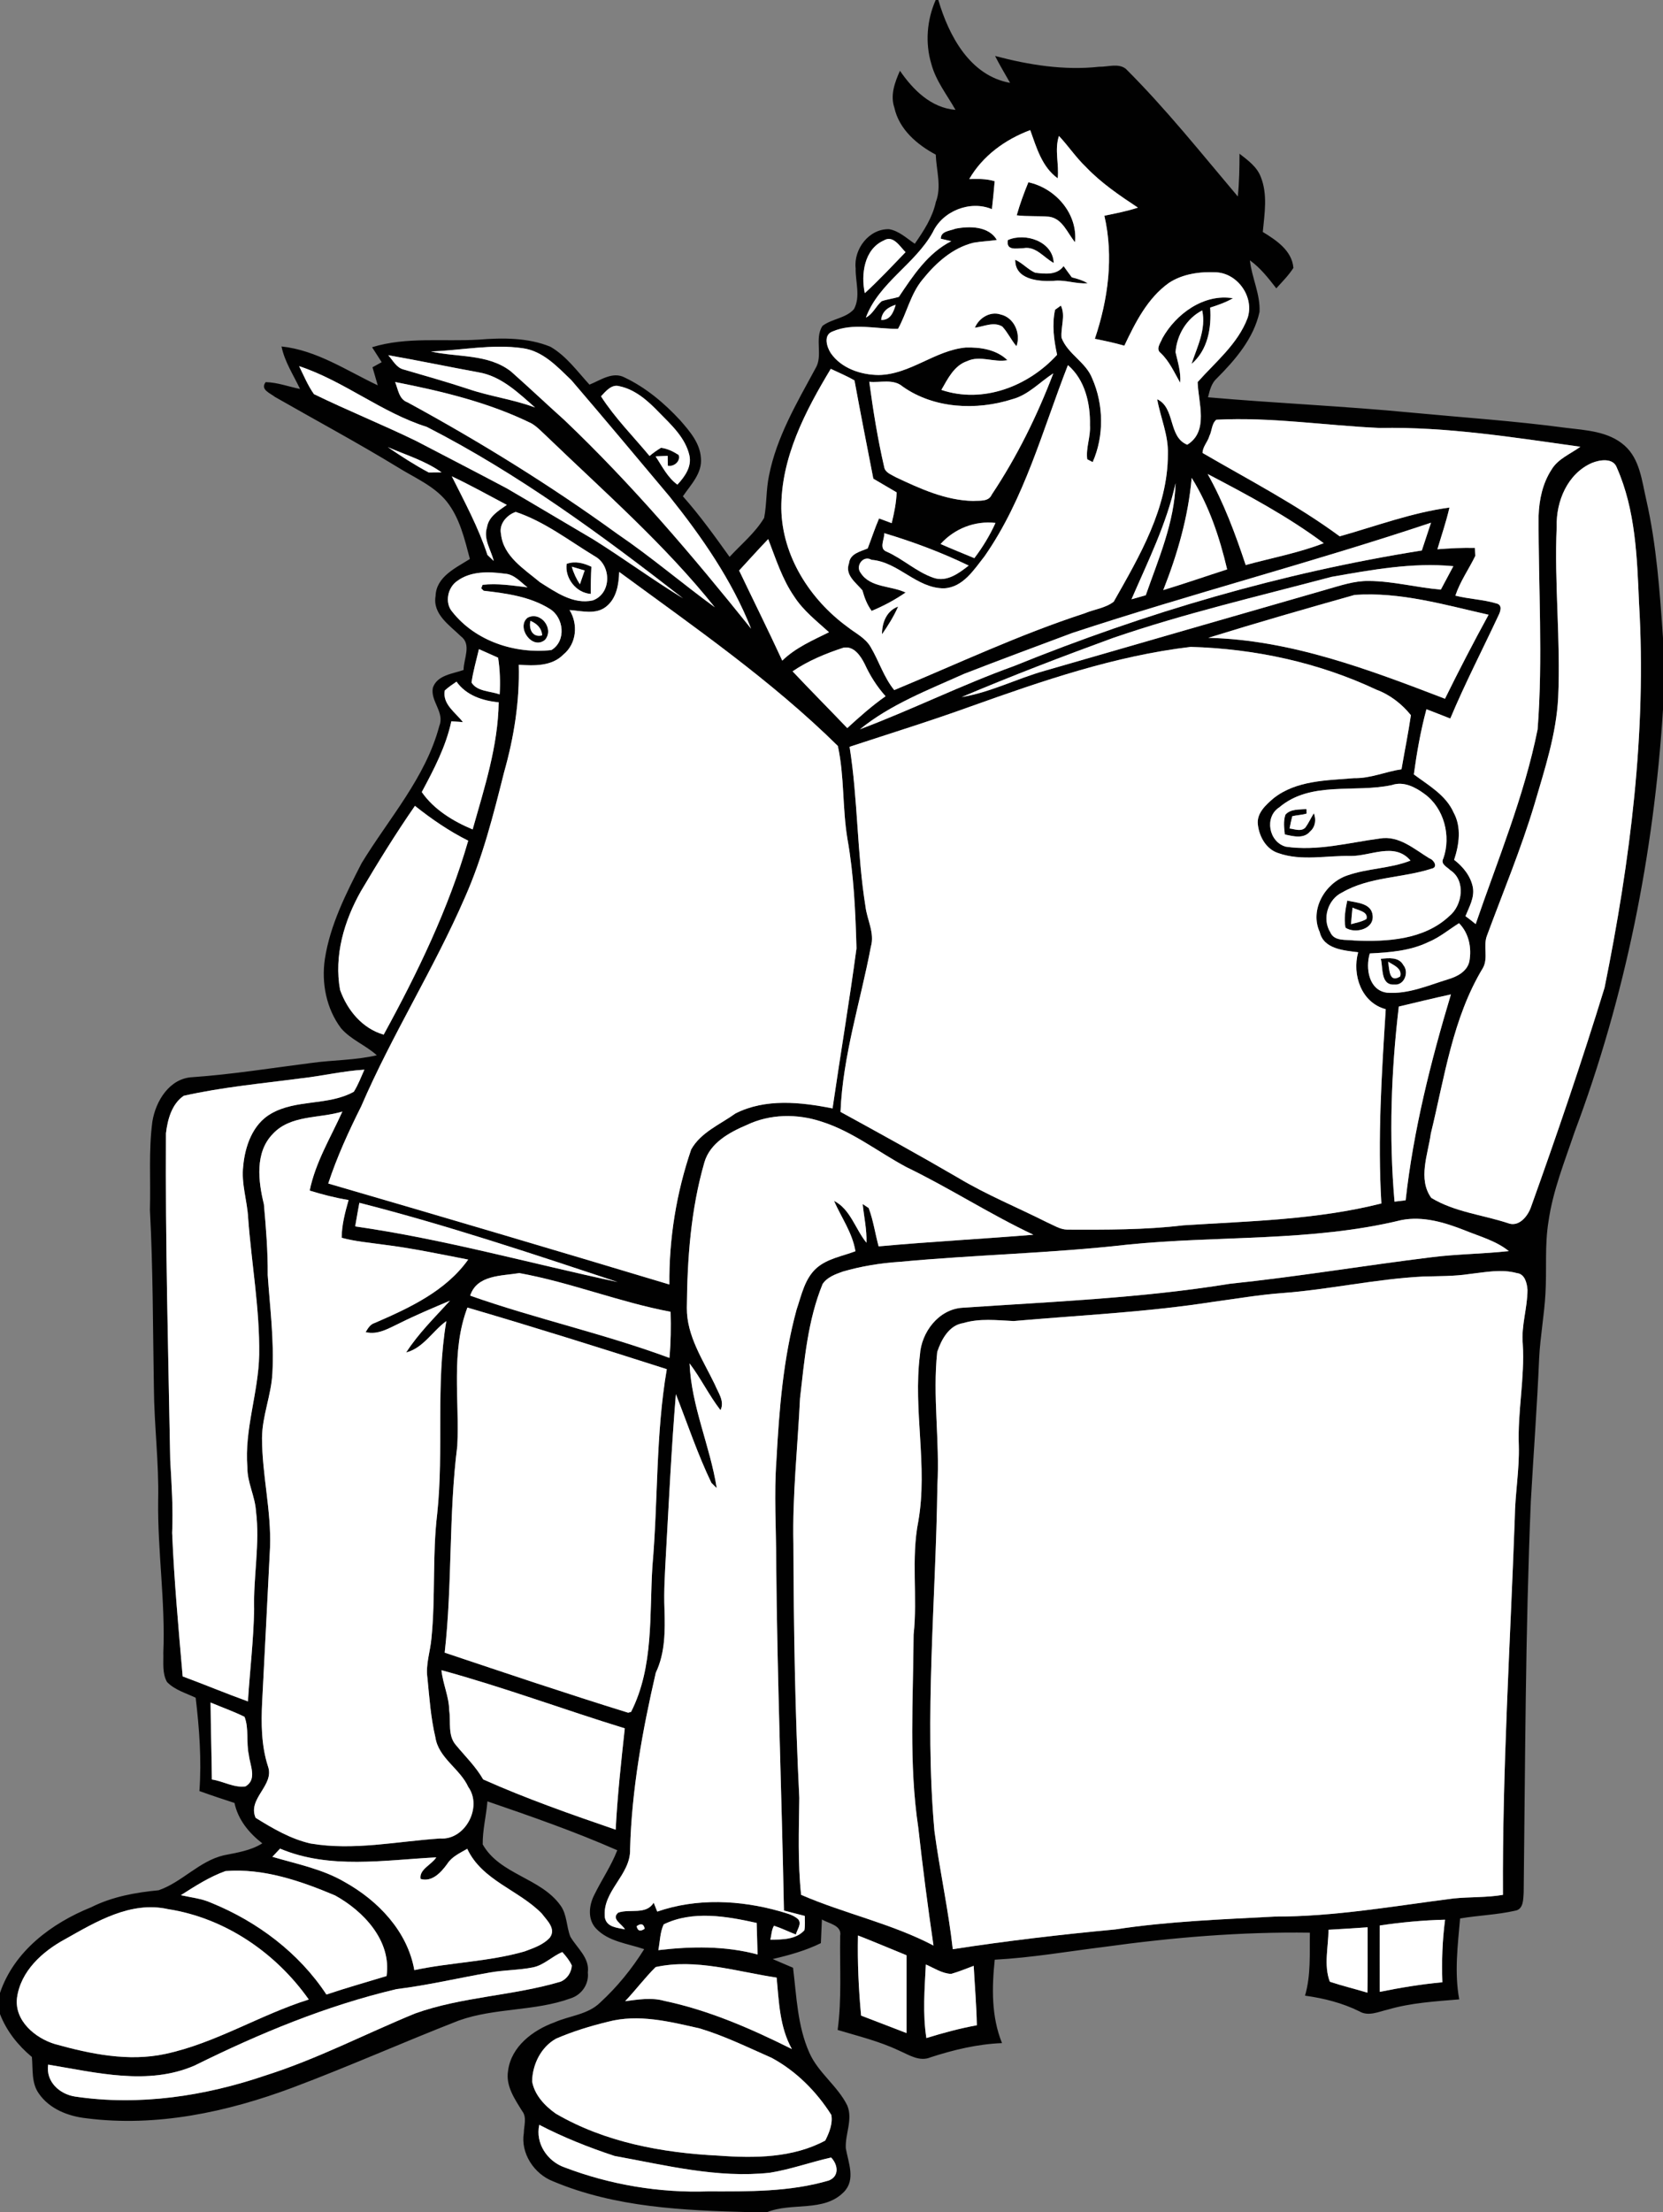 <?xml version="1.0" encoding="UTF-8" ?>
<!DOCTYPE svg PUBLIC "-//W3C//DTD SVG 1.1//EN" "http://www.w3.org/Graphics/SVG/1.1/DTD/svg11.dtd">
<svg width="458pt" height="609pt" viewBox="0 0 458 609" version="1.1" xmlns="http://www.w3.org/2000/svg">
<rect x="0" y="0" width="458" height="609" fill="#808080" stroke="none"/>
<g id="#010101ff">
<path fill="#010101" opacity="1.00" d=" M 257.69 0.00 L 258.42 0.00 C 261.30 9.82 267.13 20.85 278.18 22.81 C 276.80 20.35 275.32 17.94 274.05 15.41 C 283.38 17.88 293.04 19.44 302.71 18.38 C 305.10 18.44 307.97 17.34 310.04 18.93 C 321.10 29.95 330.83 42.18 340.90 54.09 C 341.30 50.18 341.36 46.25 341.37 42.32 C 343.64 44.10 346.16 45.89 347.22 48.69 C 349.17 53.52 348.26 58.84 347.78 63.86 C 351.49 66.12 355.83 68.99 356.21 73.76 C 354.89 75.83 353.13 77.56 351.50 79.38 C 349.32 76.58 347.13 73.75 344.23 71.67 C 344.75 76.47 347.13 80.99 346.88 85.87 C 345.29 93.14 340.25 99.02 335.12 104.16 C 333.61 105.50 333.17 107.50 332.69 109.37 C 351.34 111.01 370.06 111.79 388.70 113.59 C 402.89 114.94 417.13 115.88 431.26 117.78 C 436.80 118.45 442.96 118.74 447.37 122.62 C 451.66 126.38 452.18 132.43 453.41 137.66 C 456.23 150.13 457.12 162.91 458.00 175.63 L 458.00 195.33 C 455.50 235.00 447.64 274.40 433.65 311.64 C 430.93 319.73 427.68 327.73 426.47 336.23 C 425.39 342.78 426.01 349.44 425.63 356.04 C 425.31 362.03 424.18 367.95 423.89 373.96 C 423.33 387.08 422.34 400.19 421.60 413.31 C 420.09 449.19 420.06 485.11 419.63 521.01 C 419.50 522.83 419.62 525.67 417.23 526.02 C 412.27 527.15 407.14 527.29 402.12 528.15 C 401.47 535.54 400.52 543.04 401.88 550.42 C 395.28 550.98 388.59 551.36 382.20 553.24 C 379.65 553.82 376.86 555.20 374.36 553.71 C 369.66 551.39 364.57 550.11 359.41 549.40 C 361.06 543.77 360.65 537.85 360.75 532.06 C 341.81 531.79 322.91 533.37 304.17 535.97 C 294.11 537.21 284.10 538.96 273.96 539.50 C 273.15 547.18 273.01 555.18 275.96 562.46 C 269.24 562.73 262.69 564.29 256.31 566.36 C 253.21 567.69 250.29 565.67 247.53 564.49 C 242.16 561.94 236.35 560.54 230.69 558.84 C 231.86 550.25 231.24 541.57 231.39 532.94 C 231.90 529.98 228.25 529.58 226.36 528.42 C 226.26 530.59 226.18 532.76 226.07 534.94 C 221.86 537.01 217.35 538.26 212.80 539.32 C 214.66 540.13 216.54 540.93 218.41 541.72 C 219.38 549.56 219.62 557.74 222.88 565.06 C 225.32 570.64 230.68 574.22 233.35 579.65 C 234.94 583.49 232.72 587.50 232.94 591.42 C 233.63 595.38 235.73 600.07 232.40 603.45 C 226.89 609.09 218.06 606.23 211.27 609.00 L 206.47 609.00 C 188.20 608.53 169.42 607.71 152.35 600.52 C 147.12 598.52 143.32 592.80 144.27 587.16 C 144.29 585.18 145.16 582.92 143.82 581.19 C 141.74 577.83 139.21 574.22 139.93 570.04 C 140.79 563.39 146.79 558.89 152.70 556.75 C 156.88 554.90 161.90 554.64 165.29 551.30 C 169.99 546.99 174.04 542.00 177.41 536.60 C 172.89 535.04 167.55 534.55 164.12 530.88 C 161.78 528.36 162.20 524.53 163.65 521.69 C 165.68 517.53 168.33 513.69 170.00 509.37 C 158.34 504.24 146.28 500.04 134.24 495.91 C 133.92 499.87 132.89 503.77 132.94 507.76 C 137.66 516.10 148.94 516.93 154.38 524.59 C 156.19 527.10 155.97 530.38 157.08 533.16 C 158.91 536.31 162.43 538.96 161.89 543.01 C 162.25 546.22 160.20 549.17 157.16 550.14 C 147.24 553.75 136.29 552.69 126.35 556.25 C 111.05 562.21 96.03 568.92 80.65 574.69 C 62.59 581.45 43.06 585.64 23.74 583.15 C 18.76 582.60 13.60 580.58 10.68 576.32 C 8.60 573.41 9.10 569.64 8.78 566.28 C 4.96 563.10 1.80 559.14 0.00 554.47 L 0.00 548.64 C 3.89 537.12 14.23 529.45 25.11 525.06 C 30.91 522.15 37.30 520.99 43.70 520.38 C 50.14 518.15 54.83 512.38 61.59 510.77 C 65.25 510.02 69.01 509.50 72.24 507.47 C 68.58 504.63 65.56 500.98 64.58 496.35 C 61.35 495.30 58.12 494.23 54.92 493.07 C 55.54 484.49 54.90 475.90 53.89 467.38 C 51.20 466.10 48.11 465.25 45.99 463.04 C 44.62 460.62 45.07 457.69 44.98 455.03 C 45.57 441.00 43.37 427.04 43.56 413.01 C 43.79 402.67 42.46 392.38 42.38 382.05 C 42.10 365.72 42.15 349.37 41.29 333.06 C 41.53 324.97 40.90 316.82 41.96 308.79 C 42.87 303.09 46.71 296.80 53.07 296.54 C 64.00 295.77 74.81 294.02 85.68 292.64 C 91.69 291.79 97.83 291.91 103.77 290.51 C 100.71 287.74 96.66 286.24 93.94 283.09 C 89.87 277.71 88.49 270.61 89.47 264.00 C 90.92 254.61 95.29 246.01 99.58 237.64 C 107.10 225.30 117.23 214.08 121.00 199.82 C 122.50 196.10 118.48 193.00 119.21 189.34 C 120.41 185.83 124.66 185.51 127.67 184.45 C 127.67 181.41 129.94 177.42 126.96 175.20 C 123.86 172.15 119.09 169.11 119.96 164.08 C 120.13 158.76 125.53 156.34 129.41 153.89 C 127.95 148.38 126.62 142.56 122.98 138.01 C 119.43 133.66 114.08 131.49 109.44 128.57 C 98.38 121.83 86.96 115.70 75.72 109.27 C 74.40 108.22 71.58 107.26 73.17 105.20 C 76.41 105.27 79.48 106.45 82.63 107.08 C 80.82 103.23 78.39 99.62 77.53 95.38 C 87.21 96.41 95.43 102.01 104.03 106.08 C 103.56 104.42 103.07 102.76 102.59 101.11 C 103.22 100.76 104.48 100.06 105.12 99.71 C 104.22 98.34 103.34 96.97 102.47 95.59 C 112.00 92.66 122.04 94.09 131.83 93.50 C 138.42 92.97 145.36 92.92 151.57 95.45 C 155.96 97.98 158.98 102.22 162.34 105.89 C 165.39 104.68 168.75 102.16 172.08 103.95 C 177.91 106.73 182.95 110.97 187.31 115.69 C 189.90 118.66 192.76 121.91 193.03 126.03 C 193.48 130.24 190.25 133.43 188.07 136.63 C 192.74 141.89 196.84 147.60 200.93 153.31 C 204.16 149.80 207.99 146.70 210.45 142.57 C 211.19 138.74 210.97 134.80 211.78 130.98 C 213.85 120.36 219.45 110.92 224.53 101.52 C 226.80 97.93 224.22 93.32 226.50 89.73 C 229.13 87.72 232.95 87.65 235.18 85.11 C 237.06 81.68 235.57 77.60 235.65 73.90 C 235.05 68.60 239.34 62.92 244.89 63.10 C 247.62 63.58 249.70 65.61 251.94 67.10 C 254.39 63.57 256.81 59.90 257.73 55.63 C 259.37 51.41 257.88 46.91 257.71 42.57 C 252.55 39.81 247.61 35.61 246.31 29.63 C 245.13 26.16 246.45 22.64 247.85 19.48 C 251.47 24.75 256.42 29.69 263.15 30.25 C 260.81 26.11 257.74 22.28 256.50 17.61 C 254.75 11.83 255.27 5.51 257.69 0.00 M 266.94 49.30 C 269.28 49.23 271.67 49.19 273.94 49.89 C 273.73 52.46 273.46 55.02 273.18 57.58 C 267.20 55.07 259.62 58.08 256.90 63.92 C 252.03 72.73 242.04 77.83 238.47 87.43 C 240.43 86.45 241.21 84.29 242.81 82.92 C 244.35 82.38 245.99 82.22 247.55 81.73 C 251.46 75.90 255.52 69.67 261.98 66.40 C 261.26 66.23 259.83 65.89 259.11 65.72 C 259.07 63.60 261.66 63.57 263.14 62.96 C 267.00 62.20 272.29 62.22 274.54 66.06 C 272.40 66.39 270.24 66.44 268.12 66.82 C 262.29 68.24 257.68 72.46 254.02 77.02 C 250.77 80.97 249.76 86.12 247.32 90.53 C 241.35 90.60 234.96 88.80 229.28 91.26 C 226.71 92.20 227.67 95.48 228.80 97.21 C 231.70 101.41 237.09 103.21 242.01 103.24 C 250.65 103.10 257.46 96.47 265.96 95.67 C 270.00 95.55 274.43 96.22 277.45 99.15 C 273.77 99.87 269.94 97.75 266.38 99.41 C 262.76 100.63 261.03 104.27 259.26 107.34 C 270.72 111.21 283.25 106.34 291.13 97.67 C 290.25 93.60 289.68 89.40 290.57 85.28 C 290.97 84.99 291.78 84.42 292.18 84.13 C 293.51 86.97 292.08 90.04 292.36 93.01 C 294.09 97.52 299.08 99.68 300.82 104.23 C 303.96 111.36 304.10 120.07 300.93 127.21 C 300.56 127.02 299.80 126.63 299.43 126.44 C 299.01 123.30 300.40 120.23 300.18 117.07 C 300.31 111.10 298.83 104.55 294.11 100.52 C 287.14 118.31 282.21 137.28 271.15 153.14 C 268.23 156.84 265.22 161.71 259.99 161.96 C 252.45 162.01 247.45 154.71 240.03 154.12 C 237.75 152.75 235.50 155.78 237.04 157.73 C 239.71 161.85 245.38 161.19 249.40 163.12 C 246.48 165.14 243.33 166.82 240.06 168.18 C 238.80 166.48 238.07 164.52 237.51 162.51 C 235.72 160.38 232.63 158.30 233.82 155.08 C 234.10 152.38 236.93 151.87 238.97 150.98 C 240.03 148.24 240.93 145.43 242.10 142.73 C 243.26 143.15 244.42 143.60 245.58 144.02 C 246.25 141.24 246.84 138.42 246.94 135.55 C 244.79 134.30 242.65 133.05 240.52 131.78 C 238.77 122.77 236.98 113.74 235.33 104.73 C 233.24 103.51 230.99 102.59 228.80 101.54 C 221.76 113.23 215.07 126.03 215.18 140.03 C 215.39 153.09 223.08 165.05 233.42 172.60 C 235.62 174.34 238.35 175.62 239.79 178.14 C 242.09 182.02 243.40 186.45 246.28 189.98 C 263.67 182.76 280.74 174.69 298.68 168.86 C 301.32 167.74 304.46 167.42 306.73 165.64 C 313.82 153.10 321.67 139.87 321.64 125.00 C 321.81 119.76 319.59 114.96 318.70 109.91 C 323.75 112.26 321.66 120.32 326.98 122.43 C 332.99 118.72 329.99 110.80 329.84 105.18 C 334.77 99.64 340.86 94.73 343.57 87.61 C 345.53 81.91 340.98 75.30 335.00 74.97 C 330.53 74.74 325.74 75.37 321.93 77.88 C 316.03 82.08 312.68 88.78 309.65 95.17 C 306.98 94.39 304.25 93.83 301.53 93.27 C 305.19 82.40 306.76 70.68 304.15 59.39 C 307.25 58.75 310.37 58.15 313.39 57.16 C 308.33 53.81 303.26 50.38 299.05 45.95 C 296.32 43.35 294.23 40.18 291.64 37.43 C 290.37 41.25 291.72 45.20 291.30 49.09 C 286.94 45.96 285.46 40.60 283.73 35.82 C 276.89 38.38 270.63 42.88 266.94 49.30 M 243.37 66.22 C 237.98 68.62 237.08 75.56 238.17 80.71 C 242.08 77.13 245.71 73.24 249.39 69.42 C 247.81 67.84 245.97 64.59 243.37 66.22 M 242.68 88.07 C 245.22 88.19 246.08 85.92 246.68 83.91 C 244.62 84.51 242.88 85.77 242.68 88.07 M 118.68 96.76 C 126.03 98.43 134.41 97.35 140.71 102.25 C 145.67 106.64 150.48 111.20 155.41 115.62 C 174.07 133.37 190.77 153.01 206.86 173.08 C 201.56 159.71 193.28 147.80 184.35 136.63 C 175.38 125.94 166.42 115.23 157.34 104.64 C 153.49 100.95 149.52 96.61 143.93 95.86 C 135.52 94.65 127.09 96.45 118.68 96.76 M 106.92 97.79 C 108.21 99.19 109.15 101.23 111.15 101.72 C 117.11 103.46 123.09 105.15 129.00 107.10 C 135.02 109.15 141.38 109.95 147.35 112.18 C 142.77 108.15 138.01 103.52 131.75 102.49 C 123.47 100.97 115.22 99.25 106.92 97.79 M 82.38 100.80 C 83.66 103.40 84.78 106.12 86.46 108.50 C 95.73 113.02 105.33 116.88 114.62 121.40 C 122.93 125.74 131.28 130.04 139.57 134.44 C 147.55 139.09 155.48 143.85 163.45 148.53 C 171.78 153.75 179.72 159.59 188.11 164.72 C 165.77 147.34 142.81 130.46 117.56 117.53 C 105.08 113.60 94.80 104.91 82.38 100.80 M 278.80 109.90 C 268.92 113.05 257.27 112.53 248.60 106.42 C 246.05 104.21 242.46 105.41 239.40 105.10 C 240.46 112.97 241.72 120.83 243.51 128.57 C 243.76 130.12 245.48 130.64 246.65 131.35 C 253.39 134.53 260.43 137.77 268.02 137.91 C 269.78 137.77 272.28 138.19 273.13 136.17 C 280.07 125.76 285.64 114.47 290.09 102.78 C 286.35 105.19 283.23 108.72 278.80 109.90 M 108.82 105.17 C 109.65 107.21 109.86 109.91 112.25 110.77 C 132.22 121.64 151.59 133.62 170.01 146.97 C 179.28 153.27 187.81 160.58 196.86 167.18 C 183.13 149.99 166.52 135.48 150.73 120.28 C 149.32 119.00 148.03 117.54 146.39 116.57 C 134.57 110.76 121.67 107.69 108.82 105.17 M 165.52 109.11 C 169.34 115.05 174.38 120.11 178.89 125.53 C 179.88 124.69 180.93 123.94 182.05 123.28 C 183.81 123.49 185.43 124.30 186.91 125.25 C 187.52 126.98 185.56 128.59 183.92 128.20 C 183.91 127.52 183.89 126.17 183.88 125.49 C 183.05 125.53 181.38 125.60 180.55 125.64 C 182.37 128.37 183.84 131.45 186.56 133.42 C 188.58 131.24 190.57 128.49 189.86 125.34 C 188.73 120.46 184.86 116.95 181.48 113.51 C 178.45 110.35 174.94 107.21 170.53 106.31 C 168.40 105.72 166.81 107.75 165.52 109.11 M 333.08 120.01 C 332.63 121.64 331.20 122.99 331.19 124.70 C 343.92 132.11 357.07 138.90 368.96 147.65 C 378.98 144.83 388.86 141.11 399.19 139.73 C 398.30 143.61 397.00 147.39 395.87 151.21 C 399.31 150.95 402.75 150.75 406.20 150.84 C 406.23 151.38 406.28 152.48 406.31 153.03 C 404.53 156.69 402.12 160.06 400.82 163.98 C 404.51 164.92 408.38 165.02 412.03 166.10 C 413.91 166.51 413.25 168.32 412.64 169.53 C 408.24 178.96 403.44 188.20 399.42 197.81 C 397.22 196.97 395.05 196.07 392.85 195.25 C 391.26 201.14 390.20 207.15 389.38 213.19 C 393.42 216.22 398.19 218.86 400.33 223.68 C 402.55 227.71 401.86 232.53 400.48 236.71 C 402.93 238.60 405.02 241.15 405.63 244.26 C 406.15 247.10 404.60 249.69 403.60 252.22 C 404.55 252.91 405.49 253.64 406.41 254.40 C 412.50 236.66 419.78 219.22 423.47 200.77 C 424.97 181.20 423.66 161.57 423.74 141.98 C 423.89 137.57 424.85 133.06 427.28 129.32 C 429.07 126.29 432.51 124.99 435.24 122.99 C 416.92 120.43 398.54 117.46 379.99 117.82 C 364.98 117.15 350.04 114.76 334.98 115.55 C 333.68 116.63 333.81 118.58 333.08 120.01 M 106.80 123.09 C 110.46 125.59 114.20 128.01 118.11 130.09 C 118.99 130.08 120.74 130.06 121.62 130.05 C 117.16 126.86 111.80 125.26 106.80 123.09 M 438.44 127.44 C 431.70 130.37 428.52 138.01 428.72 145.01 C 428.03 160.68 429.85 176.33 429.13 192.00 C 428.62 202.12 425.41 211.80 422.59 221.44 C 418.91 233.71 413.97 245.54 409.53 257.55 C 408.41 260.39 409.92 263.65 408.44 266.42 C 400.04 280.25 397.85 296.58 394.06 312.05 C 393.28 317.77 390.43 324.57 394.18 329.77 C 400.59 333.66 408.23 334.41 415.25 336.71 C 418.20 337.91 420.62 335.00 421.56 332.53 C 428.76 312.46 435.65 292.28 441.91 271.90 C 448.95 237.12 453.52 201.56 451.40 166.03 C 450.86 153.47 450.46 140.43 445.29 128.75 C 444.29 125.96 440.60 126.57 438.44 127.44 M 332.60 130.50 C 337.05 138.43 340.21 146.94 343.07 155.55 C 350.24 153.59 357.61 152.23 364.56 149.54 C 354.59 142.11 343.59 136.25 332.60 130.50 M 124.43 131.13 C 127.98 138.22 131.77 145.23 134.25 152.78 C 134.68 153.19 135.55 154.02 135.98 154.43 C 135.23 151.39 133.08 148.43 134.12 145.18 C 134.58 142.19 137.32 140.59 139.58 139.00 C 134.56 136.33 129.58 133.57 124.43 131.13 M 328.19 131.56 C 327.27 142.21 324.29 152.54 320.37 162.45 C 326.27 160.66 332.09 158.64 337.96 156.75 C 335.89 147.96 333.00 139.26 328.19 131.56 M 311.62 164.98 C 312.93 164.62 314.24 164.25 315.55 163.87 C 319.06 153.83 323.46 143.84 323.76 133.02 C 321.29 144.23 316.15 154.52 311.62 164.98 M 141.31 141.22 C 139.17 142.28 137.43 144.50 137.98 147.01 C 138.59 153.15 144.39 156.67 148.70 160.28 C 152.99 162.98 157.91 166.50 163.26 165.29 C 168.48 163.39 168.40 155.67 163.85 153.16 C 156.72 148.85 150.01 143.59 142.03 140.93 L 141.31 141.22 M 259.04 149.76 C 262.11 151.12 265.24 152.36 268.34 153.66 C 270.63 150.65 272.60 147.41 274.16 143.96 C 268.48 143.31 262.86 145.53 259.04 149.76 M 295.33 174.25 C 285.37 177.98 275.40 181.66 265.49 185.52 C 255.64 189.95 245.30 193.89 236.83 200.77 C 251.15 195.38 264.90 188.53 279.31 183.34 C 315.43 168.69 353.06 157.66 391.58 151.55 C 392.42 149.00 393.28 146.46 394.11 143.90 C 361.43 154.83 328.05 163.47 295.33 174.25 M 243.53 146.78 C 243.65 148.37 241.99 150.99 244.10 151.83 C 248.66 153.83 252.35 157.43 257.08 159.06 C 260.71 160.34 264.09 157.82 266.78 155.70 C 259.29 152.07 251.49 149.16 243.53 146.78 M 203.56 157.06 C 207.51 165.34 211.60 173.54 215.44 181.87 C 219.09 178.31 223.81 176.28 228.31 174.05 C 224.94 170.99 221.25 168.13 218.75 164.26 C 215.42 159.45 213.66 153.82 211.57 148.41 C 208.85 151.24 206.23 154.17 203.56 157.06 M 366.70 158.81 C 346.55 164.16 326.20 168.87 306.47 175.65 C 292.48 180.76 278.56 186.09 264.85 191.90 C 272.81 190.60 280.05 186.81 287.77 184.65 C 313.59 177.17 339.43 169.76 365.26 162.31 C 369.09 161.23 372.93 159.88 376.96 159.94 C 383.66 159.97 390.16 161.77 396.82 162.31 C 397.96 160.16 399.13 158.02 400.26 155.87 C 388.98 154.79 377.76 156.87 366.70 158.81 M 125.95 159.92 C 123.28 161.71 122.39 165.95 124.57 168.44 C 130.95 176.51 141.83 180.08 151.86 178.96 C 156.00 176.48 155.33 169.98 151.38 167.60 C 145.96 164.22 139.43 163.35 133.20 162.63 L 132.53 161.97 L 132.91 161.00 C 137.04 160.54 141.18 161.20 145.27 161.70 C 143.34 160.22 141.59 158.06 138.98 157.93 C 134.62 157.34 129.67 157.19 125.95 159.92 M 170.53 157.45 C 170.41 160.88 169.83 164.67 166.99 166.96 C 164.13 169.32 160.20 168.17 156.86 167.94 C 159.26 171.84 158.81 177.21 155.16 180.19 C 151.95 183.48 147.08 183.29 142.86 183.01 C 143.15 193.03 141.55 203.00 138.82 212.63 C 135.89 224.29 132.94 236.01 128.05 247.03 C 119.52 266.69 107.96 284.87 99.48 304.56 C 96.03 311.46 92.81 318.47 90.40 325.82 C 121.76 334.94 153.07 344.21 184.35 353.62 C 184.23 340.99 186.28 328.38 190.36 316.44 C 193.00 311.72 198.33 309.56 202.55 306.53 C 210.81 302.34 220.52 303.39 229.29 305.14 C 231.43 290.45 233.91 275.80 235.88 261.08 C 235.60 251.01 235.16 240.90 233.39 230.95 C 231.97 222.48 232.58 213.77 230.75 205.36 C 212.44 187.32 191.20 172.63 170.53 157.45 M 332.78 175.59 C 355.51 176.14 377.00 184.33 397.96 192.36 C 401.79 184.57 405.80 176.86 409.96 169.24 C 397.84 166.51 385.63 162.89 373.08 163.78 C 359.61 167.57 346.15 171.44 332.78 175.59 M 218.28 184.82 C 223.24 190.08 228.34 195.21 233.34 200.44 C 236.71 197.35 240.14 194.31 243.89 191.67 C 241.53 189.03 239.62 186.03 238.15 182.81 C 237.03 180.58 235.16 177.73 232.26 178.32 C 227.37 179.92 222.55 181.91 218.28 184.82 M 267.45 194.44 C 256.39 198.44 245.15 201.92 233.98 205.59 C 236.29 220.14 236.01 234.96 238.35 249.50 C 238.78 253.22 240.95 256.84 239.84 260.63 C 236.98 275.78 232.11 290.60 231.48 306.10 C 242.31 312.03 253.13 317.98 263.80 324.20 C 271.66 328.92 280.18 332.39 288.36 336.51 C 290.17 337.28 291.92 338.49 293.95 338.51 C 304.60 338.54 315.29 338.60 325.89 337.33 C 344.15 336.16 362.60 335.82 380.44 331.31 C 379.37 313.47 380.52 295.63 381.64 277.83 C 374.92 276.04 372.34 268.39 374.04 262.16 C 370.13 261.65 364.54 261.30 363.46 256.59 C 360.63 250.44 364.92 243.12 370.98 241.03 C 376.65 239.02 382.84 239.14 388.46 236.92 C 384.11 231.78 377.52 235.67 372.05 235.65 C 365.39 235.47 358.49 237.14 352.03 234.85 C 348.68 233.78 346.78 230.28 346.42 226.97 C 346.05 223.87 348.64 221.56 350.77 219.74 C 357.03 214.80 365.42 214.86 372.98 214.22 C 377.46 214.32 381.60 212.42 385.98 211.78 C 386.83 206.82 387.84 201.88 388.57 196.89 C 386.08 193.79 382.81 191.26 379.07 189.87 C 363.11 182.36 345.52 178.59 327.93 178.09 C 307.09 180.55 287.12 187.42 267.45 194.44 M 131.90 178.71 C 131.19 181.76 130.30 184.78 129.86 187.89 C 131.35 190.39 135.06 190.24 137.61 191.16 C 137.81 187.78 137.70 184.40 137.18 181.06 C 135.42 180.27 133.66 179.48 131.90 178.71 M 122.49 190.09 C 121.80 193.88 125.48 196.16 127.49 198.80 C 126.69 198.75 125.10 198.63 124.30 198.57 C 122.81 205.54 119.48 211.83 116.16 218.05 C 119.48 222.86 124.82 226.11 130.17 228.34 C 133.41 216.87 137.17 205.38 137.34 193.34 C 132.90 192.93 128.41 191.44 125.72 187.66 C 124.61 188.43 123.48 189.17 122.49 190.09 M 383.36 216.12 C 373.11 218.36 360.99 214.91 352.31 222.27 C 348.16 224.92 349.43 231.82 354.12 233.09 C 362.82 234.38 371.44 231.98 380.02 230.84 C 385.28 229.93 389.52 233.79 393.69 236.32 C 394.88 236.69 396.18 238.78 394.23 239.15 C 386.18 241.76 377.15 241.33 369.66 245.68 C 365.72 247.53 364.03 252.93 366.37 256.65 C 367.48 259.22 370.66 258.61 372.91 258.91 C 381.97 259.32 392.20 258.74 399.17 252.18 C 402.81 249.22 403.73 242.35 399.42 239.56 C 398.51 238.64 396.64 237.89 397.51 236.32 C 399.67 230.19 397.73 222.53 392.39 218.62 C 389.84 216.72 386.59 215.01 383.36 216.12 M 114.28 221.85 C 108.99 229.47 104.12 237.37 99.39 245.35 C 94.78 253.51 91.94 263.12 93.66 272.52 C 95.63 278.09 99.81 283.17 105.67 284.83 C 115.01 267.78 123.54 250.17 128.95 231.44 C 123.70 228.82 118.87 225.50 114.28 221.85 M 393.36 259.36 C 388.35 261.78 382.72 262.21 377.25 262.48 C 376.01 266.52 376.97 272.67 382.02 273.29 C 387.83 273.73 393.31 271.29 398.75 269.62 C 401.26 268.89 404.06 267.47 404.67 264.67 C 405.36 260.97 404.54 256.88 401.82 254.16 C 399.01 255.91 396.45 258.09 393.36 259.36 M 385.24 277.10 C 383.13 294.92 382.49 312.92 384.06 330.81 C 384.82 330.72 386.36 330.53 387.12 330.44 C 389.26 311.16 394.02 292.31 399.59 273.76 C 394.79 274.79 390.02 275.98 385.24 277.10 M 82.78 296.88 C 72.03 298.30 61.19 299.28 50.60 301.67 C 47.29 303.93 46.15 308.22 45.71 311.98 C 45.52 341.98 46.33 371.98 46.88 401.98 C 47.27 408.65 47.70 415.32 47.41 422.00 C 47.96 435.19 49.17 448.36 50.31 461.51 C 56.33 463.74 62.25 466.22 68.28 468.39 C 68.81 459.93 69.84 451.50 69.99 443.03 C 69.75 433.99 71.63 424.97 70.49 415.94 C 70.22 411.85 68.08 408.11 68.13 403.97 C 67.26 393.48 71.19 383.40 71.38 372.97 C 71.56 360.33 69.26 347.86 68.34 335.29 C 68.08 330.51 66.41 325.86 66.98 321.04 C 67.48 315.54 69.57 309.52 74.60 306.61 C 81.60 302.54 90.41 304.47 97.45 300.55 C 98.64 298.64 99.44 296.52 100.35 294.48 C 94.44 294.84 88.66 296.23 82.78 296.88 M 75.14 312.16 C 70.15 317.26 71.12 325.21 72.68 331.54 C 73.26 338.01 73.78 344.50 73.73 351.01 C 74.35 360.00 75.52 369.00 75.02 378.02 C 74.72 384.08 72.19 389.81 72.16 395.90 C 72.17 405.98 74.73 415.87 74.37 425.97 C 73.67 440.15 72.93 454.32 72.20 468.50 C 71.91 474.44 71.95 480.53 73.80 486.26 C 75.69 491.51 68.07 495.12 70.40 500.44 C 75.12 503.38 80.05 506.26 85.52 507.51 C 97.41 509.54 109.34 506.91 121.20 506.13 C 128.11 506.65 132.94 497.50 128.97 491.95 C 126.67 486.88 120.76 484.01 119.90 478.25 C 118.64 472.89 118.25 467.39 117.72 461.94 C 117.17 458.25 118.51 454.67 118.82 451.03 C 119.97 439.63 119.04 428.11 120.41 416.73 C 122.28 399.09 119.94 381.25 122.92 363.70 C 119.12 366.43 116.58 371.12 111.86 372.33 C 115.24 367.07 119.74 362.68 123.92 358.08 C 119.33 360.03 114.71 361.95 110.24 364.18 C 107.24 365.57 104.18 367.59 100.71 366.73 C 101.33 365.67 101.99 364.54 103.25 364.19 C 112.75 360.07 122.76 355.44 128.94 346.76 C 121.17 345.26 113.41 343.60 105.55 342.64 C 101.72 342.09 97.84 341.78 94.10 340.76 C 94.12 337.21 95.04 333.76 96.00 330.37 C 92.37 329.77 88.81 328.85 85.29 327.77 C 86.87 319.99 91.07 313.16 94.29 306.01 C 87.92 307.95 80.04 306.88 75.14 312.16 M 205.69 309.69 C 200.90 311.72 195.57 314.61 194.00 319.97 C 190.24 332.97 189.27 346.59 189.16 360.06 C 189.10 367.79 193.63 374.42 196.86 381.13 C 197.76 383.38 199.64 385.72 198.43 388.22 C 195.27 384.14 193.03 379.45 189.91 375.34 C 190.40 387.17 195.58 398.11 197.39 409.68 C 197.02 409.31 196.29 408.59 195.92 408.22 C 192.12 400.32 189.34 391.96 186.14 383.81 C 184.93 398.54 184.22 413.30 183.39 428.06 C 183.13 433.03 182.80 438.01 183.00 443.00 C 183.18 448.90 183.22 455.04 180.61 460.49 C 176.93 476.43 173.98 492.63 173.53 509.04 C 173.78 516.22 165.71 520.61 166.59 527.96 C 167.16 530.60 169.98 530.67 172.12 531.15 C 171.28 529.66 168.22 528.26 170.28 526.54 C 173.50 525.42 177.92 527.25 180.03 523.81 C 180.27 524.43 180.77 525.65 181.01 526.26 C 191.86 522.49 203.84 523.07 214.78 526.17 C 216.50 526.70 218.37 527.08 219.77 528.31 C 220.94 529.60 219.49 531.22 219.19 532.57 C 217.17 531.78 215.22 530.81 213.16 530.15 C 212.47 531.30 212.48 532.70 212.16 533.99 C 215.40 533.95 219.16 534.00 221.53 531.40 C 221.77 530.09 221.64 528.76 221.65 527.45 C 219.73 526.94 217.81 526.46 215.90 525.97 C 215.30 493.97 214.03 461.99 213.77 429.99 C 213.76 420.67 213.15 411.34 213.83 402.04 C 214.58 388.10 215.69 374.05 219.38 360.54 C 220.76 356.50 221.62 351.91 225.00 348.99 C 228.00 346.44 232.01 345.83 235.59 344.46 C 234.76 339.37 231.71 335.21 229.70 330.60 C 234.20 332.85 235.57 338.39 238.63 342.12 C 238.76 338.53 237.94 335.02 237.59 331.47 C 238.01 331.74 238.83 332.29 239.24 332.57 C 240.52 335.97 241.02 339.61 241.98 343.12 C 256.17 341.83 270.40 341.08 284.60 339.92 C 272.65 334.29 261.55 327.07 249.66 321.32 C 241.83 317.14 234.73 311.43 226.16 308.75 C 219.53 306.57 212.05 306.65 205.69 309.69 M 98.97 331.13 C 98.57 333.30 98.18 335.46 97.82 337.63 C 122.24 341.12 146.02 347.80 170.11 352.94 C 146.57 345.14 123.02 337.25 98.97 331.13 M 310.30 342.67 C 289.56 345.03 268.67 345.42 247.90 347.37 C 242.54 347.72 237.21 348.57 232.05 350.08 C 230.05 350.80 227.76 351.63 226.55 353.49 C 222.46 363.48 221.55 374.35 220.33 384.97 C 219.69 398.31 218.21 411.63 218.51 425.00 C 218.58 448.33 218.97 471.68 220.13 494.98 C 220.02 503.87 219.69 512.77 220.63 521.64 C 232.59 526.83 245.50 529.52 257.09 535.60 C 255.50 524.78 254.10 513.93 252.89 503.06 C 250.27 485.51 251.52 467.71 251.61 450.03 C 252.75 439.64 250.87 429.12 252.91 418.81 C 255.57 403.62 251.44 388.25 253.35 373.04 C 253.71 366.78 258.49 360.45 265.04 360.02 C 289.64 358.35 314.34 357.38 338.71 353.42 C 357.27 351.49 375.68 348.40 394.20 346.12 C 401.28 345.22 408.43 345.21 415.53 344.42 C 411.96 341.55 407.47 340.38 403.31 338.67 C 397.85 336.53 391.88 334.73 385.98 335.88 C 361.21 341.92 335.49 340.08 310.30 342.67 M 404.66 350.74 C 400.44 351.38 396.18 351.30 391.93 351.43 C 378.86 352.09 366.04 355.03 353.00 355.99 C 346.67 356.46 340.42 357.55 334.14 358.39 C 315.94 361.24 297.50 362.07 279.17 363.68 C 274.54 363.47 269.83 362.88 265.30 364.24 C 261.37 364.82 259.27 368.76 258.12 372.17 C 256.80 384.41 258.86 396.71 258.16 408.98 C 257.74 440.67 254.53 472.42 257.35 504.09 C 258.80 514.96 261.19 525.70 262.40 536.61 C 277.27 534.31 292.21 532.57 307.19 531.16 C 321.69 528.93 336.38 528.41 351.02 527.63 C 367.58 527.66 383.93 524.72 400.31 522.64 C 404.84 522.18 409.42 522.42 413.92 521.65 C 413.74 487.06 415.93 452.52 417.18 417.96 C 417.25 411.29 418.47 404.68 418.29 398.01 C 417.92 388.64 419.96 379.36 419.38 369.98 C 418.92 364.95 420.67 360.09 420.68 355.09 C 420.55 353.29 419.96 350.71 417.79 350.49 C 413.48 349.30 409.00 350.25 404.66 350.74 M 129.49 356.69 C 147.58 363.07 166.38 367.16 184.37 373.83 C 184.75 369.60 184.81 365.36 184.68 361.13 C 170.57 358.48 157.16 353.04 143.03 350.48 C 138.18 351.28 131.34 350.94 129.49 356.69 M 128.73 359.97 C 124.10 372.15 126.58 385.38 125.94 398.07 C 123.54 416.94 124.61 436.06 122.47 454.97 C 139.27 460.60 156.06 466.26 172.99 471.50 L 173.80 471.28 C 180.10 458.86 178.82 444.59 179.68 431.14 C 181.26 413.08 180.56 394.84 183.64 376.93 C 165.39 371.10 147.12 365.35 128.73 359.97 M 121.58 459.80 C 121.96 463.57 123.67 467.08 123.72 470.90 C 124.19 474.08 123.26 477.82 125.59 480.45 C 128.15 483.54 131.06 486.36 133.07 489.87 C 144.96 495.18 157.26 499.48 169.56 503.71 C 170.04 494.37 171.06 485.09 172.07 475.81 C 155.19 470.62 138.62 464.45 121.58 459.80 M 57.99 468.70 C 58.05 475.76 58.28 482.83 58.35 489.89 C 61.46 490.35 64.47 492.24 67.62 491.79 C 70.89 489.86 68.83 485.97 68.53 483.10 C 67.76 479.67 68.61 475.85 67.34 472.63 C 64.30 471.14 61.11 470.01 57.99 468.70 M 77.13 508.92 C 76.60 509.48 75.54 510.61 75.01 511.17 C 81.74 513.16 88.79 514.52 94.92 518.11 C 104.13 523.24 112.23 531.67 114.11 542.37 C 124.15 540.22 134.54 540.07 144.44 537.23 C 146.92 536.30 149.64 535.42 151.45 533.39 C 153.22 530.96 150.60 528.65 149.21 526.79 C 142.85 520.29 132.75 517.69 128.68 508.97 C 126.69 510.14 124.45 511.11 123.17 513.13 C 121.50 515.43 119.01 518.20 115.84 517.27 C 115.36 514.63 118.92 513.34 120.15 511.33 C 105.86 512.06 90.76 514.68 77.13 508.92 M 49.81 521.74 C 52.61 522.38 55.53 522.64 58.17 523.84 C 70.83 528.99 82.34 537.60 89.90 549.09 C 95.37 547.25 100.93 545.68 106.46 544.00 C 107.87 534.32 100.14 526.13 92.26 521.80 C 82.76 517.80 72.56 514.28 62.11 515.10 C 57.70 516.67 53.74 519.24 49.81 521.74 M 17.91 533.86 C 11.68 537.23 5.67 542.64 4.68 550.03 C 3.94 556.28 9.67 561.09 15.15 562.73 C 24.95 565.46 35.35 567.62 45.49 565.45 C 59.38 562.49 71.56 554.69 85.04 550.46 C 75.96 537.59 61.97 528.02 46.28 525.58 C 36.00 523.29 26.50 529.02 17.91 533.86 M 182.79 529.77 C 181.75 531.96 181.78 534.51 181.31 536.87 C 190.40 535.80 199.73 535.66 208.64 538.06 C 208.56 535.16 208.47 532.27 208.39 529.38 C 200.07 527.53 190.78 525.89 182.79 529.77 M 380.00 530.08 C 379.97 536.17 379.98 542.26 380.00 548.35 C 385.70 547.20 391.44 546.25 397.24 545.71 C 397.03 539.95 397.23 534.20 397.98 528.49 C 391.95 528.63 385.96 529.20 380.00 530.08 M 175.34 530.27 C 175.60 531.59 176.34 531.83 177.55 530.97 C 177.29 529.64 176.55 529.40 175.34 530.27 M 365.88 531.26 C 365.85 535.99 364.52 541.05 366.25 545.57 C 369.66 546.70 373.16 547.54 376.60 548.58 C 376.71 542.58 376.64 536.58 376.65 530.58 C 373.06 530.84 369.47 531.05 365.88 531.26 M 236.29 532.83 C 236.13 540.20 236.47 547.55 237.15 554.89 C 241.31 556.51 245.50 558.07 249.66 559.70 C 249.66 552.56 249.66 545.42 249.66 538.28 C 245.20 536.47 240.77 534.58 236.29 532.83 M 146.84 541.60 C 142.91 542.40 138.86 542.32 134.91 543.03 C 126.33 544.52 117.85 546.54 109.21 547.60 C 89.86 552.16 71.41 559.82 53.63 568.62 C 40.76 574.24 26.48 570.56 13.26 568.38 C 12.57 573.06 16.39 576.53 20.69 577.18 C 38.33 579.80 56.40 577.07 73.17 571.35 C 87.35 566.85 100.57 559.95 114.29 554.31 C 127.27 549.65 141.32 549.46 154.48 545.52 C 156.23 544.73 157.38 542.99 157.48 541.09 C 156.85 539.70 155.87 538.52 154.87 537.40 C 152.06 538.55 149.87 540.96 146.84 541.60 M 180.57 541.53 C 177.58 544.48 175.06 547.87 172.17 550.92 C 175.73 550.47 179.41 549.83 182.94 550.83 C 195.26 553.42 206.87 558.50 218.09 564.10 C 214.72 558.07 214.52 551.12 213.89 544.43 C 202.91 542.79 191.67 539.10 180.57 541.53 M 254.98 540.82 C 254.65 547.56 254.08 554.36 255.13 561.07 C 259.70 559.66 264.32 558.41 269.03 557.55 C 268.93 552.08 268.45 546.64 268.16 541.19 C 266.10 541.95 264.07 542.81 261.95 543.41 C 259.43 543.30 257.24 541.79 254.98 540.82 M 167.37 556.60 C 162.53 557.78 157.73 559.25 153.15 561.23 C 149.00 563.53 146.63 568.34 146.55 573.00 C 147.20 576.74 150.06 579.76 153.07 581.88 C 166.61 589.78 182.42 592.68 197.91 593.44 C 207.78 594.17 218.35 594.09 227.28 589.29 C 228.36 587.16 229.39 584.62 228.95 582.23 C 224.88 575.80 219.26 570.15 212.52 566.52 C 205.99 563.65 199.56 560.48 192.71 558.42 C 184.42 556.55 175.85 554.35 167.37 556.60 M 148.52 584.96 C 147.39 590.04 150.74 595.02 155.50 596.68 C 168.04 601.46 181.58 603.73 195.00 603.28 C 206.12 603.30 217.48 603.46 228.25 600.29 C 231.24 599.10 230.78 595.92 228.90 593.96 C 223.24 595.23 217.76 597.23 212.02 598.15 C 197.59 599.72 183.35 596.08 169.26 593.53 C 162.15 591.19 155.16 588.41 148.52 584.96 Z" />
<path fill="#010101" opacity="1.00" d=" M 283.22 50.18 C 290.69 51.79 296.86 58.82 296.07 66.68 C 293.95 64.17 292.67 60.22 288.98 59.67 C 286.00 59.39 282.99 59.64 280.01 59.28 C 280.88 56.18 282.00 53.16 283.22 50.18 Z" />
<path fill="#010101" opacity="1.00" d=" M 277.58 66.08 C 282.41 63.95 289.98 66.48 290.20 72.38 C 287.51 70.96 285.34 67.75 281.95 68.31 C 280.01 68.37 276.99 69.11 277.58 66.08 Z" />
<path fill="#010101" opacity="1.00" d=" M 279.60 71.50 C 281.61 72.42 283.09 74.19 285.10 75.08 C 287.83 75.41 291.11 75.79 292.92 73.25 C 293.66 74.29 294.41 75.33 295.18 76.35 C 296.69 76.73 298.20 77.17 299.55 77.98 C 296.33 78.24 293.24 76.91 290.02 77.34 C 285.94 77.53 279.51 76.95 279.60 71.50 Z" />
<path fill="#010101" opacity="1.00" d=" M 320.11 93.15 C 323.85 86.41 331.58 80.77 339.56 82.11 C 337.59 83.25 335.44 84.00 333.29 84.68 C 333.69 90.27 332.64 96.39 328.15 100.20 C 329.73 95.43 332.22 90.64 331.09 85.46 C 326.79 87.68 324.11 92.19 323.75 96.96 C 324.38 99.73 325.28 102.48 325.03 105.37 C 323.41 102.54 322.08 99.49 319.68 97.20 C 318.18 96.08 319.65 94.41 320.11 93.15 Z" />
<path fill="#010101" opacity="1.00" d=" M 268.49 90.22 C 269.58 87.55 272.68 85.62 275.55 86.57 C 279.32 87.41 281.21 91.83 279.94 95.32 C 278.49 93.62 277.56 91.53 276.04 89.90 C 273.67 88.47 270.95 89.90 268.49 90.22 Z" />
<path fill="#010101" opacity="1.00" d=" M 156.06 155.23 C 158.39 154.37 160.72 155.00 162.87 156.02 C 162.74 158.51 162.68 161.00 162.71 163.50 C 158.71 163.26 155.51 159.17 156.06 155.23 M 157.48 156.01 C 157.96 157.73 158.72 159.36 159.71 160.85 C 160.16 159.58 160.60 158.32 161.02 157.05 C 159.84 156.69 158.66 156.34 157.48 156.01 Z" />
<path fill="#010101" opacity="1.00" d=" M 242.92 174.61 C 242.87 171.45 244.18 168.13 247.35 166.99 C 246.17 169.69 244.59 172.19 242.92 174.61 Z" />
<path fill="#010101" opacity="1.00" d=" M 145.28 170.07 C 148.84 168.15 152.71 173.03 150.11 176.14 C 146.58 179.09 142.10 172.66 145.28 170.07 M 146.09 170.92 C 145.57 173.13 146.64 175.61 149.31 174.92 C 149.18 172.91 147.85 171.67 146.09 170.92 Z" />
<path fill="#010101" opacity="1.00" d=" M 354.01 224.29 C 355.40 222.66 357.85 222.92 359.79 222.73 C 359.80 223.04 359.83 223.66 359.85 223.97 C 358.57 224.38 357.20 224.38 355.90 224.70 C 355.61 225.82 355.36 226.94 355.16 228.08 C 356.57 228.25 358.37 229.04 359.53 227.80 C 360.42 226.57 361.03 225.16 361.85 223.88 C 362.50 225.67 362.29 227.63 360.79 228.92 C 359.05 231.01 356.11 230.23 353.85 229.72 C 353.65 227.91 353.41 226.05 354.01 224.29 Z" />
<path fill="#010101" opacity="1.00" d=" M 371.04 247.93 C 373.60 248.53 377.70 248.59 378.03 252.01 C 378.48 255.81 373.18 257.15 370.55 255.39 C 370.08 252.90 370.53 250.37 371.04 247.93 M 372.49 249.86 C 372.33 251.38 372.19 252.90 372.08 254.42 C 373.51 254.02 375.03 253.78 376.33 253.00 C 376.92 250.87 373.83 250.61 372.49 249.86 Z" />
<path fill="#010101" opacity="1.00" d=" M 380.28 263.96 C 382.43 263.76 385.23 263.39 386.47 265.66 C 388.14 267.61 386.78 271.34 383.99 271.05 C 380.17 271.26 380.94 266.48 380.28 263.96 M 382.30 264.75 C 382.65 266.80 382.52 270.80 385.62 268.81 C 386.23 266.58 383.76 265.70 382.30 264.75 Z" />
</g>
<g id="#ffffffff">
<path fill="#ffffff" opacity="1.00" d=" M 266.94 49.30 C 270.63 42.88 276.89 38.38 283.73 35.82 C 285.46 40.60 286.94 45.96 291.30 49.09 C 291.72 45.20 290.37 41.25 291.64 37.43 C 294.23 40.18 296.32 43.35 299.05 45.95 C 303.26 50.38 308.33 53.81 313.39 57.16 C 310.37 58.15 307.25 58.75 304.15 59.39 C 306.76 70.68 305.19 82.40 301.53 93.27 C 304.25 93.83 306.98 94.39 309.65 95.17 C 312.68 88.78 316.03 82.08 321.93 77.88 C 325.74 75.37 330.53 74.74 335.00 74.97 C 340.98 75.30 345.53 81.91 343.57 87.61 C 340.86 94.73 334.77 99.64 329.84 105.18 C 329.99 110.80 332.99 118.72 326.98 122.43 C 321.66 120.32 323.75 112.26 318.70 109.91 C 319.59 114.96 321.81 119.76 321.64 125.00 C 321.67 139.87 313.82 153.10 306.73 165.64 C 304.46 167.42 301.32 167.74 298.68 168.86 C 280.74 174.69 263.67 182.76 246.28 189.98 C 243.40 186.45 242.09 182.02 239.79 178.14 C 238.35 175.62 235.62 174.34 233.42 172.60 C 223.08 165.05 215.39 153.09 215.18 140.03 C 215.07 126.03 221.76 113.23 228.80 101.54 C 230.99 102.59 233.24 103.51 235.33 104.73 C 236.98 113.74 238.77 122.77 240.52 131.78 C 242.65 133.05 244.79 134.30 246.94 135.55 C 246.84 138.42 246.25 141.24 245.58 144.02 C 244.42 143.60 243.26 143.15 242.10 142.73 C 240.93 145.43 240.03 148.24 238.97 150.98 C 236.93 151.87 234.10 152.38 233.82 155.08 C 232.63 158.30 235.72 160.38 237.51 162.51 C 238.07 164.52 238.80 166.48 240.06 168.18 C 243.33 166.82 246.48 165.14 249.40 163.12 C 245.38 161.19 239.71 161.85 237.04 157.73 C 235.50 155.78 237.75 152.75 240.03 154.12 C 247.45 154.71 252.45 162.01 259.99 161.96 C 265.22 161.71 268.23 156.84 271.15 153.14 C 282.21 137.28 287.14 118.31 294.11 100.52 C 298.83 104.55 300.31 111.10 300.18 117.07 C 300.40 120.23 299.01 123.30 299.43 126.44 C 299.80 126.63 300.56 127.02 300.93 127.21 C 304.10 120.07 303.96 111.36 300.82 104.23 C 299.08 99.68 294.09 97.52 292.36 93.01 C 292.08 90.04 293.51 86.97 292.18 84.13 C 291.78 84.42 290.97 84.99 290.57 85.28 C 289.68 89.40 290.25 93.60 291.13 97.67 C 283.25 106.34 270.72 111.21 259.26 107.34 C 261.03 104.27 262.76 100.63 266.38 99.41 C 269.94 97.75 273.77 99.87 277.45 99.15 C 274.43 96.22 270.00 95.55 265.96 95.67 C 257.46 96.47 250.65 103.10 242.01 103.24 C 237.09 103.21 231.70 101.41 228.80 97.21 C 227.67 95.48 226.71 92.20 229.28 91.26 C 234.96 88.80 241.35 90.60 247.32 90.53 C 249.76 86.12 250.77 80.97 254.02 77.02 C 257.68 72.46 262.29 68.24 268.12 66.82 C 270.24 66.44 272.40 66.39 274.54 66.06 C 272.29 62.22 267.00 62.20 263.14 62.96 C 261.66 63.57 259.07 63.60 259.11 65.72 C 259.83 65.89 261.26 66.23 261.98 66.40 C 255.52 69.67 251.46 75.90 247.55 81.73 C 245.99 82.22 244.35 82.38 242.81 82.92 C 241.21 84.29 240.43 86.45 238.47 87.43 C 242.04 77.83 252.03 72.73 256.90 63.92 C 259.62 58.08 267.20 55.07 273.18 57.58 C 273.46 55.02 273.73 52.46 273.94 49.89 C 271.67 49.19 269.28 49.23 266.94 49.30 M 283.22 50.18 C 282.00 53.16 280.88 56.18 280.01 59.28 C 282.99 59.64 286.00 59.39 288.98 59.67 C 292.67 60.22 293.95 64.17 296.07 66.68 C 296.86 58.82 290.69 51.79 283.22 50.18 M 277.58 66.08 C 276.99 69.11 280.01 68.37 281.95 68.31 C 285.34 67.75 287.51 70.96 290.20 72.38 C 289.98 66.48 282.41 63.95 277.58 66.08 M 279.60 71.50 C 279.51 76.95 285.94 77.53 290.02 77.34 C 293.24 76.91 296.33 78.24 299.55 77.98 C 298.20 77.17 296.69 76.73 295.18 76.35 C 294.41 75.33 293.66 74.29 292.92 73.25 C 291.11 75.79 287.83 75.41 285.10 75.08 C 283.09 74.19 281.61 72.42 279.60 71.50 M 320.11 93.15 C 319.65 94.41 318.18 96.08 319.68 97.20 C 322.08 99.49 323.41 102.54 325.03 105.37 C 325.28 102.48 324.38 99.73 323.75 96.96 C 324.11 92.19 326.79 87.68 331.09 85.46 C 332.22 90.64 329.73 95.43 328.15 100.20 C 332.64 96.39 333.69 90.27 333.29 84.68 C 335.44 84.00 337.59 83.25 339.56 82.11 C 331.58 80.77 323.85 86.41 320.11 93.15 M 268.49 90.22 C 270.95 89.90 273.67 88.47 276.04 89.90 C 277.56 91.53 278.49 93.62 279.94 95.32 C 281.21 91.83 279.32 87.41 275.55 86.57 C 272.68 85.62 269.58 87.55 268.49 90.22 M 242.92 174.61 C 244.59 172.19 246.17 169.69 247.35 166.99 C 244.18 168.13 242.87 171.45 242.92 174.61 Z" />
<path fill="#ffffff" opacity="1.00" d=" M 243.37 66.22 C 245.97 64.59 247.81 67.84 249.39 69.42 C 245.71 73.24 242.08 77.13 238.17 80.71 C 237.08 75.56 237.98 68.62 243.37 66.22 Z" />
<path fill="#ffffff" opacity="1.00" d=" M 242.68 88.07 C 242.88 85.77 244.62 84.51 246.68 83.91 C 246.08 85.92 245.22 88.19 242.68 88.07 Z" />
<path fill="#ffffff" opacity="1.00" d=" M 118.68 96.76 C 127.09 96.45 135.52 94.65 143.93 95.86 C 149.52 96.61 153.49 100.95 157.34 104.64 C 166.42 115.23 175.38 125.94 184.35 136.63 C 193.28 147.80 201.56 159.71 206.86 173.08 C 190.77 153.01 174.07 133.37 155.41 115.62 C 150.48 111.20 145.67 106.64 140.71 102.25 C 134.41 97.35 126.03 98.43 118.68 96.76 Z" />
<path fill="#ffffff" opacity="1.00" d=" M 106.92 97.79 C 115.22 99.25 123.47 100.97 131.75 102.49 C 138.01 103.52 142.77 108.15 147.35 112.18 C 141.38 109.95 135.02 109.15 129.00 107.10 C 123.09 105.15 117.11 103.46 111.15 101.72 C 109.15 101.23 108.21 99.19 106.92 97.79 Z" />
<path fill="#ffffff" opacity="1.00" d=" M 82.38 100.80 C 94.80 104.91 105.08 113.60 117.56 117.53 C 142.81 130.46 165.77 147.34 188.11 164.72 C 179.72 159.59 171.78 153.75 163.45 148.53 C 155.48 143.85 147.55 139.09 139.57 134.44 C 131.28 130.04 122.93 125.74 114.62 121.40 C 105.33 116.88 95.73 113.02 86.46 108.50 C 84.78 106.12 83.66 103.40 82.38 100.80 Z" />
<path fill="#ffffff" opacity="1.00" d=" M 278.80 109.90 C 283.23 108.72 286.35 105.19 290.09 102.78 C 285.64 114.47 280.07 125.76 273.13 136.17 C 272.28 138.19 269.78 137.77 268.02 137.91 C 260.43 137.77 253.39 134.53 246.65 131.35 C 245.48 130.64 243.76 130.12 243.51 128.57 C 241.72 120.83 240.46 112.97 239.40 105.10 C 242.46 105.41 246.05 104.21 248.60 106.42 C 257.27 112.53 268.92 113.05 278.80 109.90 Z" />
<path fill="#ffffff" opacity="1.00" d=" M 108.82 105.17 C 121.67 107.69 134.57 110.76 146.39 116.57 C 148.03 117.54 149.32 119.00 150.73 120.28 C 166.52 135.48 183.13 149.99 196.86 167.18 C 187.81 160.58 179.28 153.27 170.01 146.97 C 151.59 133.62 132.22 121.64 112.25 110.77 C 109.86 109.91 109.65 107.21 108.82 105.17 Z" />
<path fill="#ffffff" opacity="1.00" d=" M 165.52 109.11 C 166.81 107.75 168.40 105.72 170.53 106.31 C 174.94 107.21 178.45 110.35 181.48 113.51 C 184.86 116.95 188.73 120.46 189.86 125.34 C 190.57 128.49 188.58 131.24 186.56 133.42 C 183.84 131.45 182.37 128.37 180.55 125.64 C 181.38 125.60 183.05 125.53 183.88 125.49 C 183.89 126.17 183.91 127.52 183.92 128.20 C 185.56 128.59 187.52 126.98 186.91 125.25 C 185.43 124.30 183.81 123.49 182.05 123.28 C 180.93 123.94 179.88 124.69 178.89 125.53 C 174.38 120.11 169.34 115.05 165.52 109.11 Z" />
<path fill="#ffffff" opacity="1.00" d=" M 333.08 120.01 C 333.81 118.58 333.68 116.63 334.98 115.55 C 350.04 114.76 364.98 117.15 379.99 117.82 C 398.54 117.46 416.92 120.43 435.24 122.99 C 432.51 124.99 429.07 126.29 427.28 129.32 C 424.85 133.06 423.89 137.57 423.74 141.98 C 423.66 161.57 424.97 181.20 423.47 200.77 C 419.78 219.22 412.50 236.66 406.41 254.40 C 405.49 253.64 404.55 252.91 403.60 252.22 C 404.60 249.69 406.15 247.10 405.63 244.26 C 405.02 241.15 402.93 238.60 400.48 236.71 C 401.86 232.53 402.55 227.71 400.33 223.68 C 398.19 218.86 393.42 216.22 389.38 213.19 C 390.20 207.15 391.26 201.14 392.85 195.25 C 395.05 196.07 397.22 196.97 399.42 197.81 C 403.44 188.20 408.24 178.96 412.64 169.53 C 413.25 168.32 413.91 166.51 412.03 166.10 C 408.38 165.02 404.51 164.92 400.82 163.98 C 402.12 160.06 404.53 156.69 406.31 153.03 C 406.28 152.48 406.23 151.38 406.20 150.84 C 402.75 150.75 399.31 150.95 395.87 151.21 C 397.00 147.39 398.30 143.61 399.19 139.73 C 388.86 141.11 378.98 144.83 368.96 147.65 C 357.07 138.90 343.92 132.11 331.19 124.70 C 331.20 122.99 332.63 121.64 333.08 120.01 Z" />
<path fill="#ffffff" opacity="1.00" d=" M 106.80 123.09 C 111.80 125.26 117.16 126.86 121.62 130.05 C 120.74 130.06 118.99 130.08 118.11 130.09 C 114.20 128.01 110.46 125.59 106.80 123.09 Z" />
<path fill="#ffffff" opacity="1.00" d=" M 438.44 127.44 C 440.60 126.57 444.29 125.96 445.29 128.75 C 450.46 140.43 450.86 153.47 451.40 166.03 C 453.52 201.56 448.95 237.12 441.91 271.90 C 435.65 292.28 428.76 312.46 421.56 332.53 C 420.62 335.00 418.20 337.91 415.25 336.71 C 408.23 334.41 400.59 333.66 394.18 329.77 C 390.43 324.57 393.28 317.77 394.06 312.05 C 397.85 296.58 400.04 280.25 408.44 266.42 C 409.92 263.65 408.41 260.39 409.53 257.55 C 413.97 245.54 418.91 233.71 422.59 221.44 C 425.41 211.80 428.62 202.12 429.13 192.00 C 429.85 176.33 428.03 160.68 428.72 145.01 C 428.52 138.01 431.70 130.37 438.44 127.44 Z" />
<path fill="#ffffff" opacity="1.00" d=" M 332.60 130.50 C 343.59 136.25 354.59 142.11 364.56 149.54 C 357.61 152.23 350.24 153.59 343.07 155.55 C 340.21 146.94 337.05 138.43 332.60 130.50 Z" />
<path fill="#ffffff" opacity="1.00" d=" M 124.43 131.13 C 129.58 133.57 134.56 136.33 139.58 139.00 C 137.32 140.59 134.58 142.19 134.12 145.18 C 133.08 148.43 135.23 151.39 135.98 154.43 C 135.55 154.02 134.68 153.19 134.25 152.78 C 131.77 145.23 127.98 138.22 124.43 131.13 Z" />
<path fill="#ffffff" opacity="1.00" d=" M 328.19 131.56 C 333.00 139.26 335.89 147.96 337.96 156.75 C 332.09 158.64 326.27 160.66 320.37 162.45 C 324.29 152.54 327.27 142.21 328.19 131.56 Z" />
<path fill="#ffffff" opacity="1.00" d=" M 311.62 164.98 C 316.15 154.52 321.29 144.23 323.76 133.02 C 323.46 143.84 319.06 153.83 315.55 163.87 C 314.24 164.25 312.93 164.62 311.62 164.98 Z" />
<path fill="#ffffff" opacity="1.00" d=" M 141.31 141.22 L 142.03 140.93 C 150.01 143.59 156.72 148.85 163.85 153.16 C 168.40 155.67 168.48 163.39 163.26 165.29 C 157.91 166.50 152.99 162.98 148.70 160.28 C 144.39 156.67 138.59 153.15 137.98 147.01 C 137.43 144.50 139.17 142.28 141.31 141.22 M 156.06 155.23 C 155.51 159.17 158.71 163.26 162.71 163.50 C 162.68 161.00 162.74 158.51 162.87 156.02 C 160.72 155.00 158.39 154.37 156.06 155.23 Z" />
<path fill="#ffffff" opacity="1.00" d=" M 259.04 149.76 C 262.86 145.53 268.48 143.31 274.16 143.96 C 272.60 147.41 270.63 150.65 268.34 153.66 C 265.24 152.36 262.11 151.12 259.04 149.76 Z" />
<path fill="#ffffff" opacity="1.00" d=" M 295.33 174.25 C 328.05 163.47 361.43 154.83 394.11 143.90 C 393.28 146.46 392.42 149.00 391.58 151.55 C 353.06 157.66 315.43 168.69 279.31 183.34 C 264.90 188.53 251.15 195.38 236.83 200.77 C 245.30 193.89 255.64 189.95 265.49 185.52 C 275.40 181.66 285.37 177.98 295.33 174.25 Z" />
<path fill="#ffffff" opacity="1.00" d=" M 243.53 146.78 C 251.49 149.16 259.29 152.07 266.78 155.70 C 264.09 157.82 260.71 160.34 257.08 159.06 C 252.35 157.43 248.66 153.83 244.10 151.83 C 241.99 150.99 243.65 148.37 243.53 146.78 Z" />
<path fill="#ffffff" opacity="1.00" d=" M 203.56 157.06 C 206.23 154.17 208.85 151.24 211.57 148.41 C 213.66 153.82 215.42 159.45 218.75 164.26 C 221.25 168.13 224.94 170.99 228.31 174.05 C 223.81 176.28 219.09 178.31 215.44 181.87 C 211.60 173.54 207.51 165.34 203.56 157.06 Z" />
<path fill="#ffffff" opacity="1.00" d=" M 157.48 156.01 C 158.66 156.34 159.84 156.69 161.02 157.05 C 160.60 158.32 160.16 159.58 159.71 160.85 C 158.72 159.36 157.96 157.73 157.48 156.01 Z" />
<path fill="#ffffff" opacity="1.00" d=" M 366.70 158.81 C 377.76 156.87 388.98 154.79 400.26 155.87 C 399.13 158.02 397.96 160.16 396.82 162.31 C 390.16 161.77 383.66 159.97 376.96 159.94 C 372.93 159.88 369.09 161.23 365.26 162.31 C 339.43 169.76 313.59 177.17 287.77 184.65 C 280.05 186.81 272.81 190.60 264.85 191.90 C 278.56 186.09 292.48 180.76 306.47 175.65 C 326.20 168.87 346.55 164.16 366.70 158.81 Z" />
<path fill="#ffffff" opacity="1.00" d=" M 125.95 159.92 C 129.67 157.19 134.62 157.34 138.98 157.93 C 141.59 158.06 143.34 160.22 145.27 161.70 C 141.18 161.20 137.04 160.54 132.91 161.00 L 132.53 161.97 L 133.20 162.63 C 139.43 163.35 145.96 164.22 151.38 167.60 C 155.33 169.98 156.00 176.48 151.86 178.96 C 141.83 180.08 130.95 176.51 124.57 168.44 C 122.39 165.95 123.28 161.71 125.95 159.92 M 145.28 170.07 C 142.10 172.66 146.58 179.09 150.11 176.14 C 152.71 173.03 148.84 168.15 145.28 170.07 Z" />
<path fill="#ffffff" opacity="1.00" d=" M 170.53 157.45 C 191.20 172.63 212.44 187.32 230.75 205.36 C 232.58 213.77 231.97 222.48 233.39 230.95 C 235.16 240.90 235.60 251.01 235.88 261.08 C 233.91 275.80 231.43 290.45 229.29 305.14 C 220.52 303.39 210.81 302.34 202.55 306.53 C 198.33 309.56 193.00 311.72 190.36 316.44 C 186.28 328.38 184.23 340.99 184.35 353.62 C 153.07 344.21 121.76 334.94 90.40 325.82 C 92.81 318.47 96.03 311.46 99.48 304.56 C 107.96 284.87 119.52 266.69 128.05 247.03 C 132.94 236.01 135.89 224.29 138.82 212.63 C 141.55 203.00 143.15 193.03 142.86 183.01 C 147.08 183.29 151.95 183.48 155.16 180.19 C 158.81 177.21 159.26 171.84 156.86 167.94 C 160.20 168.17 164.13 169.32 166.99 166.96 C 169.83 164.67 170.41 160.88 170.53 157.45 Z" />
<path fill="#ffffff" opacity="1.00" d=" M 332.78 175.59 C 346.15 171.44 359.61 167.57 373.08 163.78 C 385.63 162.89 397.84 166.51 409.96 169.24 C 405.80 176.86 401.79 184.57 397.96 192.36 C 377.00 184.33 355.51 176.14 332.78 175.59 Z" />
<path fill="#ffffff" opacity="1.00" d=" M 146.09 170.92 C 147.85 171.67 149.18 172.91 149.31 174.92 C 146.64 175.61 145.57 173.13 146.09 170.92 Z" />
<path fill="#ffffff" opacity="1.00" d=" M 218.28 184.82 C 222.55 181.91 227.37 179.92 232.26 178.32 C 235.16 177.73 237.03 180.58 238.15 182.81 C 239.62 186.03 241.53 189.03 243.89 191.67 C 240.14 194.31 236.71 197.35 233.34 200.44 C 228.34 195.21 223.24 190.08 218.28 184.82 Z" />
<path fill="#ffffff" opacity="1.00" d=" M 267.45 194.44 C 287.12 187.42 307.09 180.55 327.93 178.09 C 345.52 178.59 363.11 182.36 379.07 189.87 C 382.81 191.26 386.08 193.79 388.57 196.89 C 387.84 201.88 386.83 206.82 385.98 211.78 C 381.60 212.42 377.46 214.32 372.98 214.22 C 365.42 214.86 357.03 214.80 350.77 219.74 C 348.64 221.56 346.05 223.87 346.42 226.97 C 346.78 230.28 348.68 233.78 352.03 234.85 C 358.49 237.14 365.39 235.47 372.05 235.65 C 377.52 235.67 384.11 231.78 388.46 236.92 C 382.84 239.14 376.65 239.02 370.98 241.03 C 364.92 243.12 360.63 250.44 363.46 256.59 C 364.54 261.30 370.13 261.65 374.04 262.16 C 372.34 268.39 374.92 276.04 381.64 277.83 C 380.52 295.63 379.37 313.47 380.44 331.31 C 362.60 335.82 344.15 336.16 325.89 337.33 C 315.29 338.60 304.60 338.54 293.95 338.51 C 291.92 338.49 290.17 337.28 288.36 336.51 C 280.18 332.39 271.66 328.92 263.80 324.20 C 253.13 317.98 242.31 312.03 231.48 306.10 C 232.11 290.60 236.98 275.78 239.84 260.63 C 240.95 256.84 238.78 253.22 238.35 249.50 C 236.01 234.96 236.29 220.14 233.98 205.59 C 245.15 201.92 256.39 198.44 267.45 194.44 Z" />
<path fill="#ffffff" opacity="1.00" d=" M 131.90 178.71 C 133.66 179.48 135.42 180.27 137.18 181.06 C 137.70 184.40 137.81 187.78 137.61 191.16 C 135.06 190.24 131.35 190.39 129.86 187.89 C 130.30 184.78 131.19 181.76 131.90 178.71 Z" />
<path fill="#ffffff" opacity="1.00" d=" M 122.49 190.09 C 123.48 189.17 124.61 188.43 125.72 187.66 C 128.41 191.44 132.90 192.93 137.34 193.34 C 137.17 205.38 133.41 216.87 130.17 228.34 C 124.82 226.11 119.48 222.86 116.16 218.05 C 119.48 211.83 122.81 205.54 124.30 198.57 C 125.10 198.63 126.69 198.75 127.49 198.80 C 125.48 196.16 121.80 193.88 122.49 190.09 Z" />
<path fill="#ffffff" opacity="1.00" d=" M 383.36 216.12 C 386.59 215.01 389.84 216.72 392.39 218.62 C 397.73 222.53 399.67 230.19 397.51 236.32 C 396.64 237.89 398.51 238.64 399.42 239.56 C 403.73 242.35 402.81 249.22 399.17 252.18 C 392.20 258.74 381.97 259.32 372.91 258.91 C 370.66 258.61 367.48 259.22 366.37 256.65 C 364.03 252.93 365.72 247.53 369.66 245.68 C 377.15 241.33 386.18 241.76 394.23 239.15 C 396.18 238.78 394.88 236.69 393.69 236.32 C 389.52 233.79 385.28 229.93 380.02 230.84 C 371.44 231.98 362.82 234.38 354.12 233.09 C 349.43 231.82 348.16 224.92 352.31 222.27 C 360.99 214.91 373.11 218.36 383.36 216.12 M 354.01 224.29 C 353.41 226.05 353.65 227.91 353.85 229.72 C 356.11 230.23 359.05 231.01 360.79 228.92 C 362.29 227.63 362.50 225.67 361.85 223.88 C 361.03 225.16 360.42 226.57 359.53 227.80 C 358.37 229.04 356.57 228.25 355.16 228.08 C 355.36 226.94 355.61 225.82 355.90 224.70 C 357.20 224.38 358.57 224.38 359.85 223.97 C 359.83 223.66 359.80 223.04 359.79 222.73 C 357.85 222.92 355.40 222.66 354.01 224.29 M 371.04 247.93 C 370.53 250.37 370.08 252.90 370.55 255.39 C 373.18 257.15 378.48 255.81 378.03 252.01 C 377.70 248.59 373.60 248.53 371.04 247.93 Z" />
<path fill="#ffffff" opacity="1.00" d=" M 114.28 221.85 C 118.87 225.50 123.70 228.82 128.95 231.44 C 123.54 250.17 115.01 267.78 105.67 284.83 C 99.81 283.17 95.63 278.09 93.66 272.52 C 91.94 263.12 94.78 253.51 99.39 245.35 C 104.12 237.37 108.99 229.47 114.28 221.85 Z" />
<path fill="#ffffff" opacity="1.00" d=" M 372.49 249.86 C 373.83 250.61 376.92 250.87 376.33 253.00 C 375.03 253.78 373.51 254.02 372.08 254.42 C 372.19 252.90 372.33 251.38 372.49 249.86 Z" />
<path fill="#ffffff" opacity="1.00" d=" M 393.36 259.36 C 396.45 258.09 399.01 255.91 401.82 254.16 C 404.54 256.88 405.36 260.97 404.67 264.67 C 404.06 267.47 401.26 268.89 398.75 269.62 C 393.31 271.29 387.83 273.73 382.02 273.29 C 376.97 272.67 376.01 266.52 377.25 262.48 C 382.72 262.21 388.35 261.78 393.36 259.36 M 380.28 263.96 C 380.94 266.48 380.17 271.26 383.99 271.05 C 386.78 271.34 388.14 267.61 386.47 265.66 C 385.23 263.39 382.43 263.76 380.28 263.96 Z" />
<path fill="#ffffff" opacity="1.00" d=" M 382.30 264.75 C 383.76 265.70 386.23 266.58 385.62 268.81 C 382.52 270.80 382.65 266.80 382.30 264.75 Z" />
<path fill="#ffffff" opacity="1.00" d=" M 385.24 277.10 C 390.02 275.98 394.79 274.79 399.59 273.76 C 394.02 292.31 389.26 311.16 387.12 330.44 C 386.36 330.53 384.82 330.72 384.06 330.81 C 382.49 312.92 383.13 294.92 385.24 277.10 Z" />
<path fill="#ffffff" opacity="1.00" d=" M 82.78 296.88 C 88.66 296.23 94.44 294.84 100.35 294.48 C 99.44 296.52 98.64 298.64 97.45 300.55 C 90.41 304.47 81.60 302.54 74.60 306.61 C 69.57 309.52 67.48 315.54 66.98 321.04 C 66.41 325.86 68.08 330.51 68.34 335.29 C 69.26 347.86 71.56 360.33 71.38 372.97 C 71.19 383.40 67.26 393.48 68.13 403.97 C 68.08 408.11 70.22 411.85 70.49 415.94 C 71.63 424.97 69.75 433.99 69.99 443.03 C 69.84 451.50 68.81 459.93 68.28 468.39 C 62.25 466.22 56.33 463.74 50.31 461.51 C 49.17 448.36 47.96 435.19 47.41 422.00 C 47.70 415.32 47.27 408.65 46.88 401.98 C 46.33 371.98 45.52 341.98 45.71 311.98 C 46.15 308.22 47.29 303.93 50.60 301.67 C 61.19 299.28 72.03 298.30 82.78 296.88 Z" />
<path fill="#ffffff" opacity="1.00" d=" M 75.14 312.16 C 80.04 306.88 87.92 307.95 94.29 306.01 C 91.07 313.16 86.87 319.99 85.29 327.77 C 88.81 328.85 92.37 329.77 96.00 330.37 C 95.04 333.76 94.12 337.21 94.10 340.76 C 97.84 341.78 101.72 342.09 105.55 342.64 C 113.41 343.60 121.17 345.26 128.94 346.76 C 122.76 355.44 112.75 360.07 103.25 364.19 C 101.99 364.54 101.33 365.67 100.71 366.73 C 104.18 367.59 107.24 365.57 110.24 364.18 C 114.71 361.95 119.33 360.03 123.92 358.08 C 119.74 362.68 115.24 367.07 111.86 372.33 C 116.58 371.12 119.12 366.43 122.92 363.70 C 119.94 381.25 122.28 399.09 120.41 416.73 C 119.04 428.11 119.97 439.63 118.82 451.03 C 118.51 454.67 117.17 458.25 117.72 461.94 C 118.25 467.39 118.64 472.89 119.90 478.25 C 120.76 484.01 126.67 486.88 128.97 491.95 C 132.94 497.50 128.11 506.65 121.20 506.13 C 109.34 506.91 97.41 509.54 85.52 507.51 C 80.05 506.26 75.12 503.38 70.40 500.44 C 68.07 495.12 75.69 491.51 73.80 486.26 C 71.95 480.53 71.91 474.44 72.20 468.50 C 72.93 454.32 73.67 440.15 74.37 425.97 C 74.73 415.87 72.17 405.98 72.16 395.90 C 72.19 389.81 74.72 384.08 75.02 378.02 C 75.52 369.00 74.35 360.00 73.73 351.01 C 73.78 344.50 73.26 338.01 72.68 331.54 C 71.12 325.21 70.15 317.26 75.14 312.16 Z" />
<path fill="#ffffff" opacity="1.00" d=" M 205.69 309.69 C 212.05 306.65 219.53 306.57 226.16 308.75 C 234.73 311.43 241.83 317.14 249.66 321.32 C 261.55 327.07 272.65 334.29 284.60 339.92 C 270.40 341.08 256.17 341.83 241.98 343.12 C 241.02 339.61 240.52 335.97 239.24 332.57 C 238.83 332.29 238.01 331.74 237.59 331.47 C 237.94 335.02 238.76 338.53 238.63 342.12 C 235.57 338.39 234.20 332.85 229.70 330.60 C 231.71 335.21 234.76 339.37 235.59 344.46 C 232.01 345.83 228.00 346.44 225.00 348.99 C 221.62 351.91 220.76 356.50 219.38 360.54 C 215.69 374.05 214.58 388.10 213.83 402.04 C 213.15 411.34 213.76 420.67 213.77 429.99 C 214.03 461.99 215.30 493.97 215.90 525.97 C 217.81 526.46 219.73 526.94 221.65 527.45 C 221.64 528.76 221.77 530.09 221.53 531.40 C 219.16 534.00 215.40 533.95 212.16 533.99 C 212.48 532.70 212.47 531.30 213.16 530.15 C 215.22 530.81 217.17 531.78 219.19 532.57 C 219.49 531.22 220.94 529.60 219.77 528.31 C 218.37 527.08 216.50 526.70 214.78 526.17 C 203.84 523.07 191.86 522.49 181.01 526.26 C 180.77 525.65 180.27 524.43 180.03 523.81 C 177.92 527.25 173.50 525.42 170.28 526.54 C 168.22 528.26 171.28 529.66 172.12 531.15 C 169.98 530.67 167.16 530.60 166.59 527.96 C 165.71 520.61 173.78 516.22 173.53 509.04 C 173.98 492.63 176.93 476.43 180.61 460.49 C 183.22 455.04 183.18 448.90 183.00 443.00 C 182.80 438.01 183.13 433.03 183.39 428.06 C 184.22 413.30 184.93 398.54 186.14 383.81 C 189.34 391.96 192.12 400.32 195.92 408.22 C 196.29 408.59 197.02 409.31 197.39 409.68 C 195.58 398.11 190.40 387.17 189.91 375.34 C 193.03 379.45 195.27 384.14 198.43 388.22 C 199.64 385.72 197.76 383.38 196.86 381.13 C 193.63 374.42 189.10 367.79 189.16 360.06 C 189.27 346.59 190.24 332.97 194.00 319.97 C 195.57 314.61 200.90 311.72 205.69 309.69 Z" />
<path fill="#ffffff" opacity="1.00" d=" M 98.97 331.13 C 123.02 337.25 146.57 345.14 170.11 352.94 C 146.02 347.80 122.24 341.12 97.82 337.63 C 98.18 335.46 98.57 333.30 98.97 331.13 Z" />
<path fill="#ffffff" opacity="1.00" d=" M 310.30 342.67 C 335.49 340.08 361.21 341.92 385.98 335.88 C 391.88 334.73 397.85 336.53 403.31 338.67 C 407.47 340.38 411.96 341.55 415.53 344.42 C 408.43 345.21 401.28 345.22 394.20 346.12 C 375.68 348.40 357.27 351.49 338.71 353.42 C 314.34 357.38 289.64 358.35 265.04 360.02 C 258.49 360.45 253.71 366.78 253.35 373.04 C 251.44 388.25 255.57 403.62 252.91 418.81 C 250.87 429.12 252.75 439.64 251.61 450.03 C 251.52 467.71 250.27 485.51 252.89 503.06 C 254.10 513.93 255.50 524.78 257.09 535.60 C 245.50 529.52 232.59 526.83 220.63 521.64 C 219.69 512.77 220.02 503.87 220.13 494.98 C 218.97 471.68 218.58 448.33 218.51 425.00 C 218.21 411.63 219.69 398.31 220.33 384.97 C 221.55 374.35 222.46 363.48 226.55 353.49 C 227.76 351.63 230.05 350.80 232.05 350.08 C 237.21 348.57 242.54 347.72 247.90 347.37 C 268.67 345.42 289.56 345.03 310.30 342.67 Z" />
<path fill="#ffffff" opacity="1.00" d=" M 404.66 350.74 C 409.00 350.25 413.48 349.30 417.79 350.49 C 419.96 350.71 420.55 353.29 420.68 355.09 C 420.67 360.09 418.92 364.95 419.38 369.98 C 419.96 379.36 417.92 388.64 418.29 398.01 C 418.47 404.68 417.25 411.29 417.18 417.96 C 415.93 452.52 413.74 487.06 413.92 521.65 C 409.42 522.42 404.84 522.18 400.31 522.64 C 383.93 524.72 367.58 527.66 351.02 527.63 C 336.38 528.41 321.69 528.93 307.19 531.16 C 292.21 532.57 277.27 534.31 262.40 536.61 C 261.19 525.70 258.80 514.96 257.35 504.09 C 254.53 472.42 257.74 440.67 258.16 408.98 C 258.86 396.71 256.80 384.41 258.12 372.17 C 259.27 368.76 261.37 364.82 265.30 364.24 C 269.83 362.88 274.54 363.47 279.17 363.68 C 297.50 362.07 315.94 361.24 334.14 358.39 C 340.42 357.55 346.67 356.46 353.00 355.99 C 366.04 355.03 378.86 352.09 391.93 351.43 C 396.18 351.30 400.44 351.38 404.66 350.74 Z" />
<path fill="#ffffff" opacity="1.00" d=" M 129.49 356.69 C 131.34 350.94 138.18 351.28 143.03 350.48 C 157.16 353.04 170.57 358.48 184.68 361.13 C 184.81 365.36 184.75 369.60 184.37 373.83 C 166.38 367.16 147.58 363.07 129.49 356.69 Z" />
<path fill="#ffffff" opacity="1.00" d=" M 128.73 359.97 C 147.12 365.35 165.39 371.10 183.64 376.93 C 180.56 394.84 181.26 413.08 179.68 431.14 C 178.82 444.59 180.10 458.86 173.80 471.28 L 172.99 471.50 C 156.06 466.26 139.27 460.60 122.47 454.97 C 124.61 436.06 123.54 416.94 125.94 398.07 C 126.58 385.38 124.10 372.15 128.73 359.97 Z" />
<path fill="#ffffff" opacity="1.00" d=" M 121.58 459.80 C 138.62 464.45 155.19 470.62 172.07 475.81 C 171.06 485.09 170.04 494.37 169.56 503.71 C 157.26 499.48 144.96 495.18 133.07 489.87 C 131.06 486.36 128.15 483.54 125.59 480.45 C 123.26 477.82 124.19 474.08 123.72 470.90 C 123.67 467.08 121.96 463.57 121.58 459.80 Z" />
<path fill="#ffffff" opacity="1.00" d=" M 57.99 468.70 C 61.11 470.01 64.30 471.14 67.34 472.63 C 68.61 475.85 67.76 479.67 68.53 483.10 C 68.83 485.97 70.89 489.86 67.62 491.79 C 64.47 492.24 61.46 490.35 58.35 489.89 C 58.28 482.83 58.05 475.76 57.99 468.70 Z" />
<path fill="#ffffff" opacity="1.00" d=" M 77.13 508.92 C 90.76 514.68 105.86 512.06 120.15 511.33 C 118.92 513.34 115.36 514.63 115.84 517.27 C 119.01 518.20 121.50 515.43 123.17 513.13 C 124.45 511.11 126.69 510.14 128.68 508.97 C 132.75 517.69 142.85 520.29 149.21 526.79 C 150.60 528.65 153.22 530.96 151.45 533.39 C 149.64 535.42 146.92 536.30 144.44 537.23 C 134.54 540.07 124.15 540.22 114.11 542.37 C 112.23 531.67 104.13 523.24 94.92 518.11 C 88.79 514.52 81.74 513.16 75.01 511.17 C 75.54 510.61 76.60 509.48 77.13 508.92 Z" />
<path fill="#ffffff" opacity="1.00" d=" M 49.81 521.74 C 53.74 519.24 57.70 516.67 62.11 515.10 C 72.56 514.28 82.76 517.80 92.26 521.80 C 100.14 526.13 107.87 534.32 106.46 544.00 C 100.93 545.68 95.37 547.25 89.90 549.09 C 82.34 537.60 70.83 528.99 58.17 523.84 C 55.53 522.64 52.61 522.38 49.81 521.74 Z" />
<path fill="#ffffff" opacity="1.00" d=" M 17.91 533.86 C 26.50 529.02 36.00 523.29 46.28 525.58 C 61.97 528.02 75.96 537.59 85.04 550.46 C 71.56 554.69 59.38 562.49 45.49 565.45 C 35.35 567.62 24.95 565.46 15.15 562.73 C 9.67 561.09 3.94 556.28 4.68 550.03 C 5.67 542.64 11.68 537.23 17.91 533.86 Z" />
<path fill="#ffffff" opacity="1.00" d=" M 182.79 529.77 C 190.78 525.89 200.07 527.53 208.39 529.38 C 208.47 532.27 208.56 535.16 208.64 538.06 C 199.73 535.66 190.40 535.80 181.31 536.87 C 181.78 534.51 181.75 531.96 182.79 529.77 Z" />
<path fill="#ffffff" opacity="1.00" d=" M 380.00 530.08 C 385.96 529.20 391.95 528.63 397.98 528.49 C 397.23 534.20 397.03 539.95 397.24 545.71 C 391.44 546.25 385.70 547.20 380.00 548.35 C 379.98 542.26 379.97 536.17 380.00 530.08 Z" />
<path fill="#ffffff" opacity="1.00" d=" M 175.34 530.27 C 176.55 529.40 177.29 529.64 177.55 530.97 C 176.34 531.83 175.60 531.59 175.34 530.27 Z" />
<path fill="#ffffff" opacity="1.00" d=" M 365.88 531.26 C 369.47 531.05 373.06 530.84 376.65 530.58 C 376.64 536.58 376.71 542.58 376.60 548.58 C 373.16 547.54 369.66 546.70 366.25 545.57 C 364.52 541.05 365.85 535.99 365.88 531.26 Z" />
<path fill="#ffffff" opacity="1.00" d=" M 236.29 532.83 C 240.77 534.58 245.20 536.47 249.66 538.28 C 249.66 545.42 249.66 552.56 249.66 559.70 C 245.50 558.07 241.31 556.51 237.15 554.89 C 236.47 547.55 236.13 540.20 236.29 532.83 Z" />
<path fill="#ffffff" opacity="1.00" d=" M 146.84 541.60 C 149.87 540.96 152.06 538.55 154.87 537.40 C 155.87 538.52 156.85 539.70 157.48 541.09 C 157.38 542.99 156.23 544.73 154.48 545.52 C 141.32 549.46 127.27 549.65 114.29 554.31 C 100.57 559.95 87.35 566.85 73.17 571.35 C 56.40 577.07 38.33 579.80 20.69 577.18 C 16.39 576.53 12.57 573.06 13.26 568.38 C 26.48 570.56 40.76 574.24 53.63 568.62 C 71.41 559.82 89.86 552.16 109.21 547.60 C 117.85 546.54 126.33 544.52 134.91 543.03 C 138.86 542.32 142.91 542.40 146.84 541.60 Z" />
<path fill="#ffffff" opacity="1.00" d=" M 180.57 541.53 C 191.67 539.10 202.91 542.79 213.89 544.43 C 214.52 551.12 214.72 558.07 218.09 564.10 C 206.87 558.50 195.26 553.42 182.94 550.83 C 179.41 549.83 175.73 550.47 172.17 550.92 C 175.06 547.87 177.58 544.48 180.57 541.53 Z" />
<path fill="#ffffff" opacity="1.00" d=" M 254.98 540.82 C 257.24 541.79 259.43 543.30 261.95 543.41 C 264.07 542.81 266.10 541.95 268.16 541.19 C 268.45 546.64 268.93 552.08 269.03 557.55 C 264.32 558.41 259.70 559.66 255.13 561.07 C 254.08 554.36 254.65 547.56 254.98 540.82 Z" />
<path fill="#ffffff" opacity="1.00" d=" M 167.37 556.60 C 175.85 554.35 184.42 556.55 192.71 558.42 C 199.56 560.48 205.99 563.65 212.52 566.52 C 219.26 570.15 224.88 575.80 228.95 582.23 C 229.39 584.62 228.36 587.16 227.28 589.29 C 218.35 594.09 207.78 594.17 197.91 593.44 C 182.42 592.68 166.61 589.78 153.07 581.88 C 150.06 579.76 147.20 576.74 146.55 573.00 C 146.63 568.34 149.00 563.53 153.15 561.23 C 157.73 559.25 162.53 557.78 167.37 556.60 Z" />
<path fill="#ffffff" opacity="1.00" d=" M 148.52 584.96 C 155.16 588.41 162.15 591.19 169.26 593.53 C 183.35 596.08 197.59 599.72 212.02 598.15 C 217.76 597.23 223.24 595.23 228.90 593.96 C 230.78 595.92 231.24 599.10 228.25 600.29 C 217.48 603.46 206.12 603.30 195.00 603.28 C 181.58 603.73 168.04 601.46 155.50 596.68 C 150.74 595.02 147.39 590.04 148.52 584.96 Z" />
</g>
</svg>
